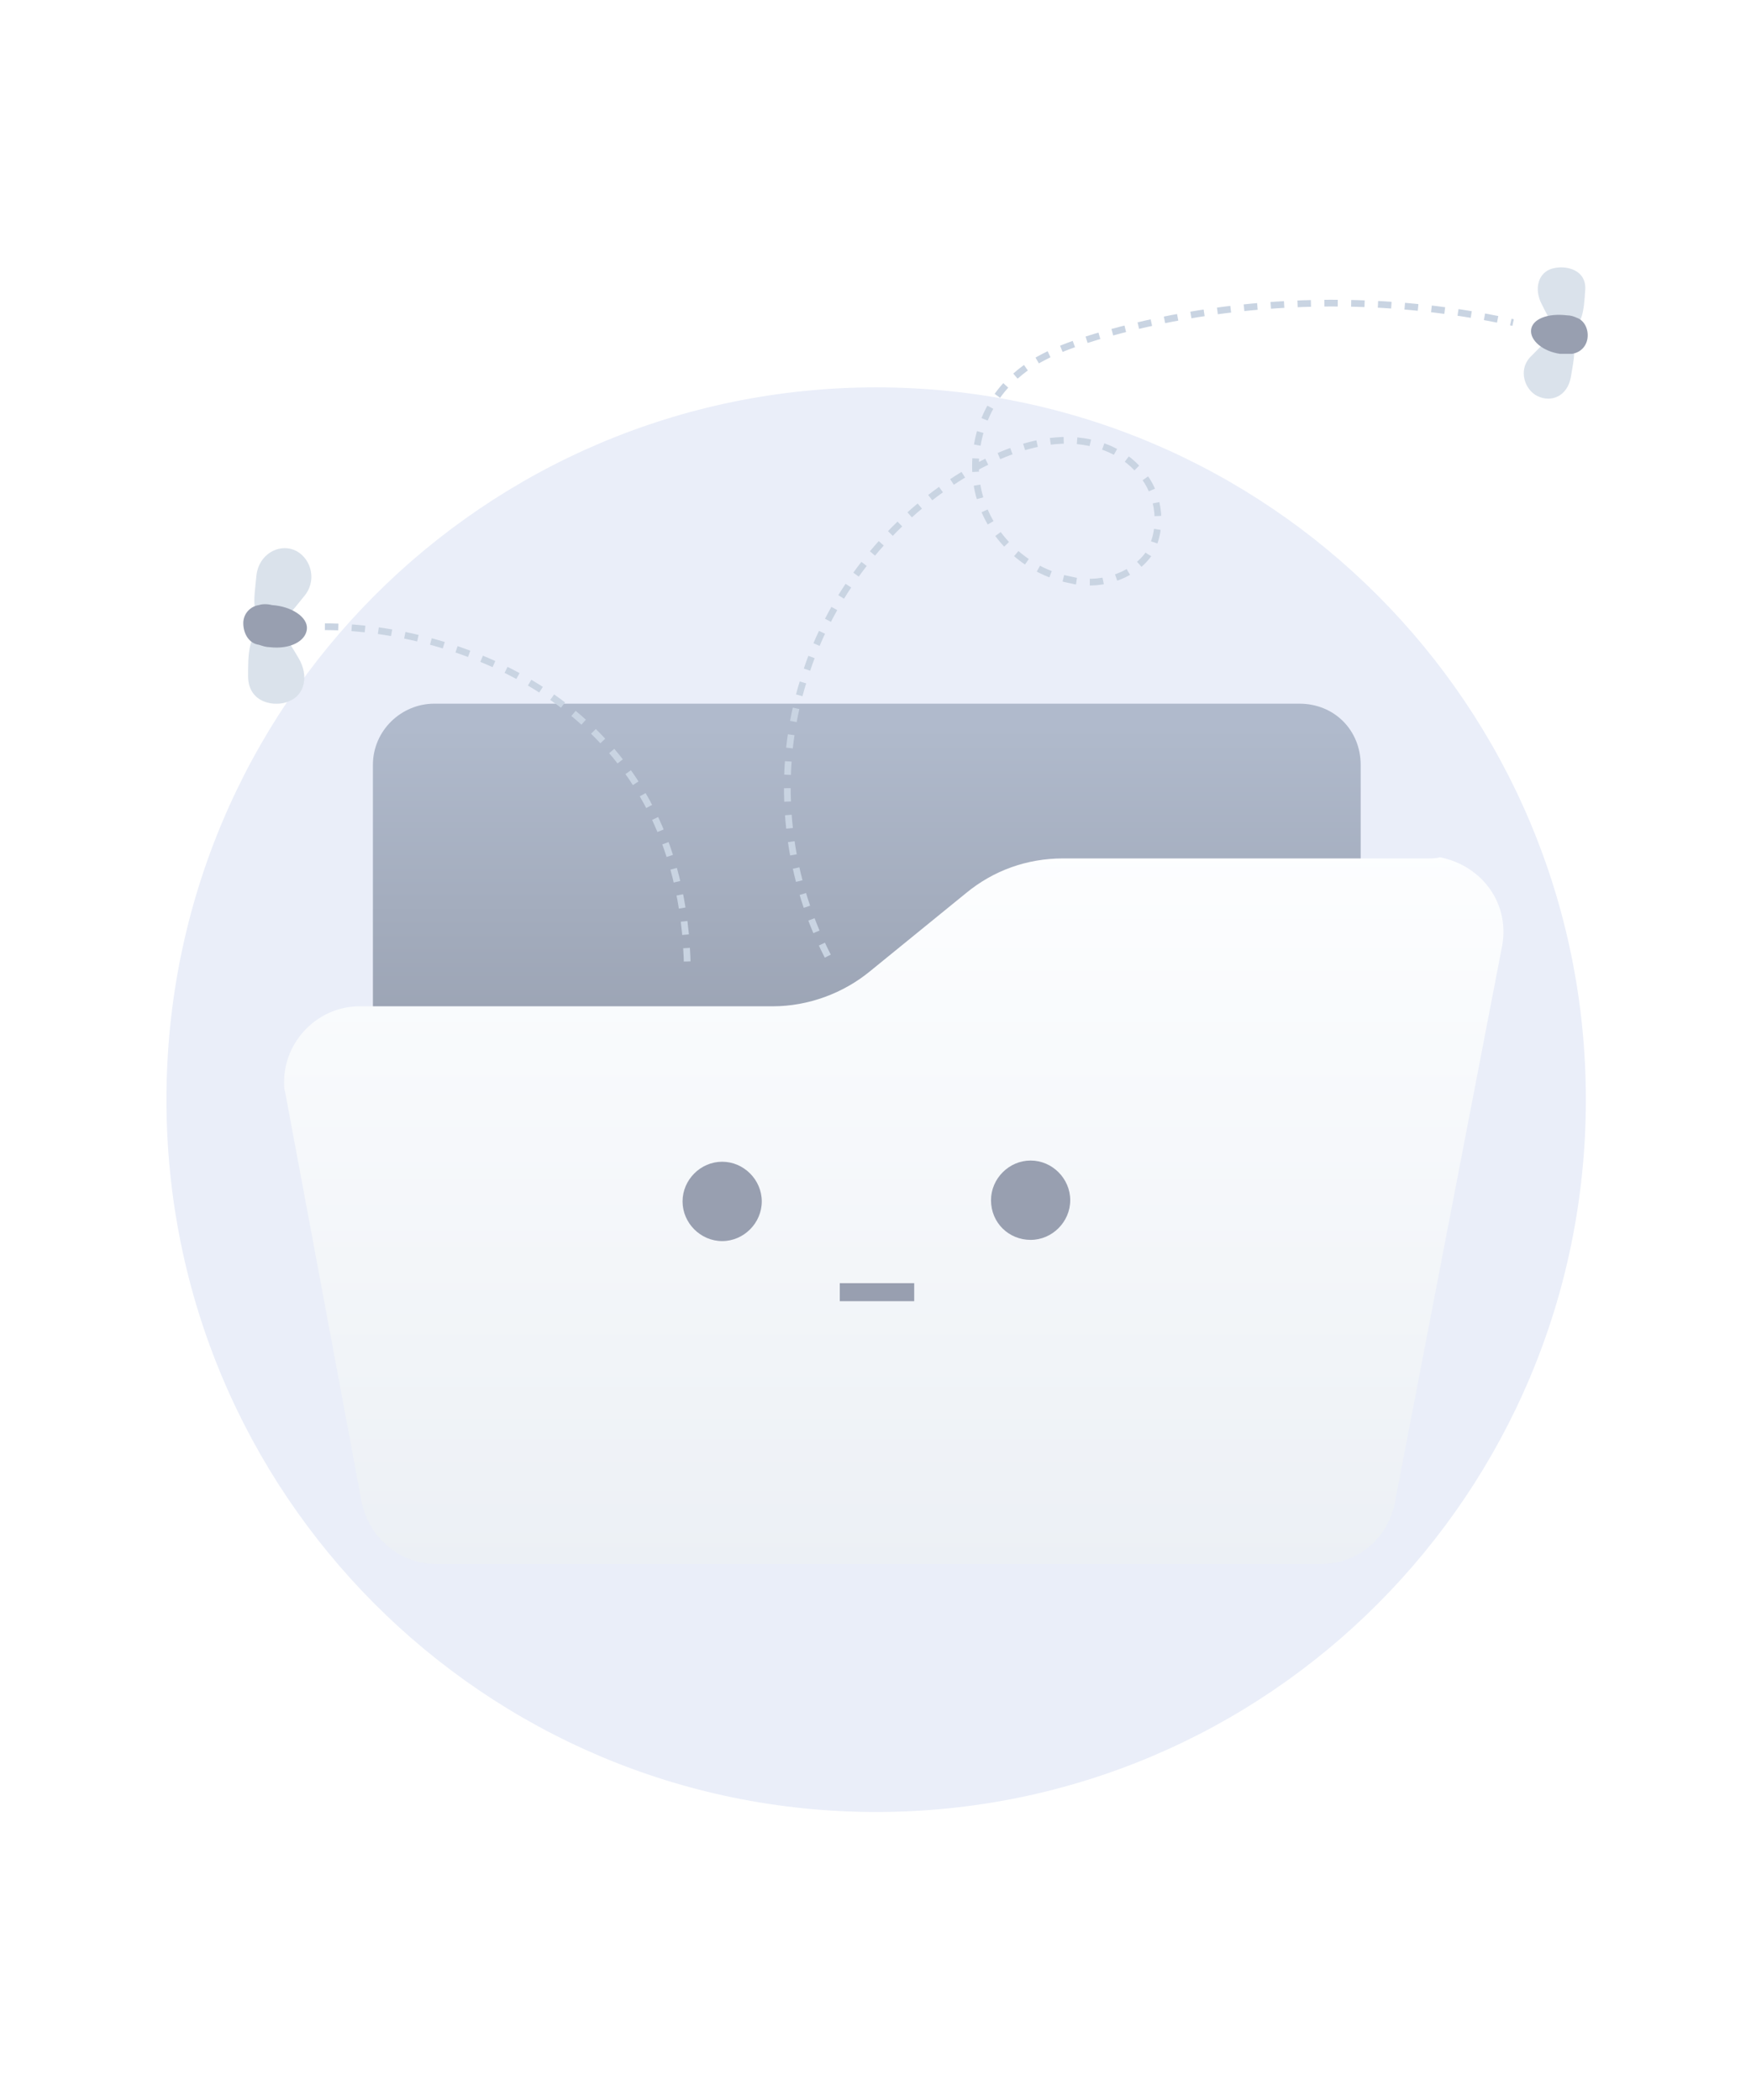 <svg width="547" height="656" viewBox="0 0 547 656" fill="none" xmlns="http://www.w3.org/2000/svg">
    <g clip-path="url(#clip0_9206_60955)">
        <path d="M273.705 566C396.145 566 495.409 466.575 495.409 343.5C495.409 220.424 396.145 121 273.705 121C151.264 121 52 220.424 52 343.5C52 466.575 151.264 566 273.705 566Z"
              fill="#EAEEF9"/>
        <path d="M135.616 219.805H405.944C416.817 219.805 425.065 228.067 425.065 238.957V410.579C425.065 421.469 416.817 429.731 405.944 429.731H135.616C124.742 429.731 116.494 421.469 116.494 410.579V238.957C116.494 228.067 125.492 219.805 135.616 219.805Z"
              fill="url(#paint0_linear_9206_60955)"/>
        <path d="M430.314 329.836V414.333C430.314 425.223 421.691 434.236 410.443 434.236H132.616C121.743 434.236 112.744 425.223 112.744 414.333V322.701" stroke="#1676EE"
              stroke-width="3.146" stroke-linecap="round" stroke-linejoin="round"/>
        <path d="M406.693 282.518H318.959C310.335 282.518 302.087 285.522 295.713 290.779L272.842 309.556C266.468 314.814 258.219 317.818 249.596 317.818H150.612C140.489 317.818 132.24 326.08 132.24 336.22C132.24 336.971 132.24 338.097 132.615 338.849L150.987 435.738C152.487 444.751 159.986 451.51 169.359 451.51H381.197C390.196 451.51 398.07 445.126 399.569 436.113L425.065 303.548C426.94 293.408 420.191 284.395 410.068 282.518C408.568 282.518 407.443 282.518 406.693 282.518Z"
              fill="white"/>
        <g filter="url(#filter0_d_9206_60955)">
            <path d="M446.062 256.606H332.081C320.833 256.606 310.335 260.361 301.711 267.497L271.717 291.907C263.468 298.666 252.595 302.797 241.347 302.797H112.369C99.246 302.797 88.748 313.688 88.748 326.456C88.748 327.583 88.748 328.71 89.123 329.836L112.743 456.393C114.618 468.411 124.741 477.048 136.364 477.048H412.317C424.315 477.048 434.064 468.787 435.938 456.769L469.308 283.645C471.557 270.501 462.934 258.859 449.811 256.23C448.686 256.606 447.186 256.606 446.062 256.606Z"
                  fill="url(#paint1_linear_9206_60955)"/>
        </g>
        <path d="M225.6 387.67C232.349 387.67 237.973 382.037 237.973 375.278C237.973 368.518 232.349 362.885 225.6 362.885C218.851 362.885 213.227 368.518 213.227 375.278C213.227 382.037 218.851 387.67 225.6 387.67Z"
              fill="#989FB0"/>
        <path d="M321.959 387.293C328.708 387.293 334.332 381.66 334.332 374.901C334.332 368.141 328.708 362.508 321.959 362.508C315.21 362.508 309.586 368.141 309.586 374.901C309.586 382.036 315.21 387.293 321.959 387.293Z"
              fill="#989FB0"/>
        <path d="M258.594 298.665C245.096 272.377 242.097 240.832 251.095 212.291C259.719 183.75 280.34 159.34 305.836 145.445C313.71 141.314 322.708 137.934 331.707 137.559C340.705 137.183 350.453 140.187 356.452 147.698C362.451 154.458 363.576 165.724 358.702 173.235C353.453 180.37 342.955 183.374 334.331 181.121C320.459 178.492 309.21 167.602 305.836 154.458C302.462 141.314 306.961 125.917 317.459 117.279C324.208 111.271 333.581 107.891 342.205 105.262C384.197 92.869 429.939 91.367 472.682 100.756"
              stroke="#C9D4E2" stroke-width="2.097" stroke-miterlimit="10" stroke-dasharray="4.19 4.19"/>
        <path d="M285.59 400.812H262.344V406.446H285.59V400.812Z" fill="#989FB0"/>
        <path d="M495.178 90.993C494.803 96.626 494.428 101.883 490.304 103.01C486.18 104.136 484.305 100.381 481.681 95.124C479.056 90.241 480.556 84.984 485.055 83.857C489.179 82.731 495.928 84.233 495.178 90.993Z"
              fill="#DAE2EB"/>
        <path d="M490.679 118.032C491.804 111.272 492.929 107.516 489.179 105.639C485.055 103.761 482.43 107.141 477.931 111.647C474.182 115.778 476.432 121.787 480.181 123.665C484.68 125.918 489.554 123.665 490.679 118.032Z"
              fill="#DAE2EB"/>
        <path d="M495.928 105.639C495.553 108.268 493.679 110.146 491.054 110.522C489.929 110.522 488.804 110.522 487.305 110.522C482.055 109.77 477.931 106.391 478.306 103.011C478.681 99.631 483.555 97.753 489.554 98.504C490.679 98.504 491.804 98.88 492.554 99.255C494.803 100.006 496.303 102.635 495.928 105.639C495.928 105.264 495.928 105.639 495.928 105.639Z"
              fill="#989FB0"/>
        <path d="M77.499 211.168C77.499 204.783 77.499 198.399 81.999 196.522C86.873 194.644 89.498 199.15 93.247 205.535C96.621 211.168 95.121 217.176 90.247 219.054C86.123 220.932 77.499 219.805 77.499 211.168Z"
              fill="#DAE2EB"/>
        <path d="M80.124 179.622C79.374 187.508 78.249 192.014 83.123 193.892C87.997 195.77 90.622 191.639 95.496 185.63C99.245 180.373 96.621 173.613 91.747 171.735C86.873 169.858 80.874 173.237 80.124 179.622Z"
              fill="#DAE2EB"/>
        <path d="M76 194.641C76 191.637 78.25 189.384 80.874 189.008C81.999 188.633 83.499 188.633 84.999 189.008C90.998 189.384 96.247 192.764 95.872 196.519C95.497 200.274 90.623 202.903 84.249 202.152C83.124 202.152 81.999 201.777 80.874 201.401C77.875 201.025 76 198.021 76 194.641Z"
              fill="#989FB0"/>
        <path d="M101.496 195.77C140.865 195.77 213.602 218.677 214.727 302.798" stroke="#C9D4E2" stroke-width="2.097" stroke-miterlimit="10" stroke-dasharray="4.19 4.19"/>
    </g>
    <defs>
        <filter id="filter0_d_9206_60955" x="65.677" y="244.695" width="427.058" height="266.96" filterUnits="userSpaceOnUse" color-interpolation-filters="sRGB">
            <feFlood flood-opacity="0" result="BackgroundImageFix"/>
            <feColorMatrix in="SourceAlpha" type="matrix" values="0 0 0 0 0 0 0 0 0 0 0 0 0 0 0 0 0 0 127 0" result="hardAlpha"/>
            <feOffset dy="11.535"/>
            <feGaussianBlur stdDeviation="11.535"/>
            <feColorMatrix type="matrix" values="0 0 0 0 0.398 0 0 0 0 0.477 0 0 0 0 0.575 0 0 0 0.27 0"/>
            <feBlend mode="normal" in2="BackgroundImageFix" result="effect1_dropShadow_9206_60955"/>
            <feBlend mode="normal" in="SourceGraphic" in2="effect1_dropShadow_9206_60955" result="shape"/>
        </filter>
        <linearGradient id="paint0_linear_9206_60955" x1="270.805" y1="227.097" x2="270.805" y2="344.927" gradientUnits="userSpaceOnUse">
            <stop stop-color="#B0BACC"/>
            <stop offset="1" stop-color="#969EAE"/>
        </linearGradient>
        <linearGradient id="paint1_linear_9206_60955" x1="279.082" y1="251.123" x2="279.082" y2="479.429" gradientUnits="userSpaceOnUse">
            <stop stop-color="#FDFEFF"/>
            <stop offset="0.996" stop-color="#ECF0F5"/>
        </linearGradient>
        <clipPath id="clip0_9206_60955">
            <rect width="547" height="656" fill="white"/>
        </clipPath>
    </defs>
</svg>
